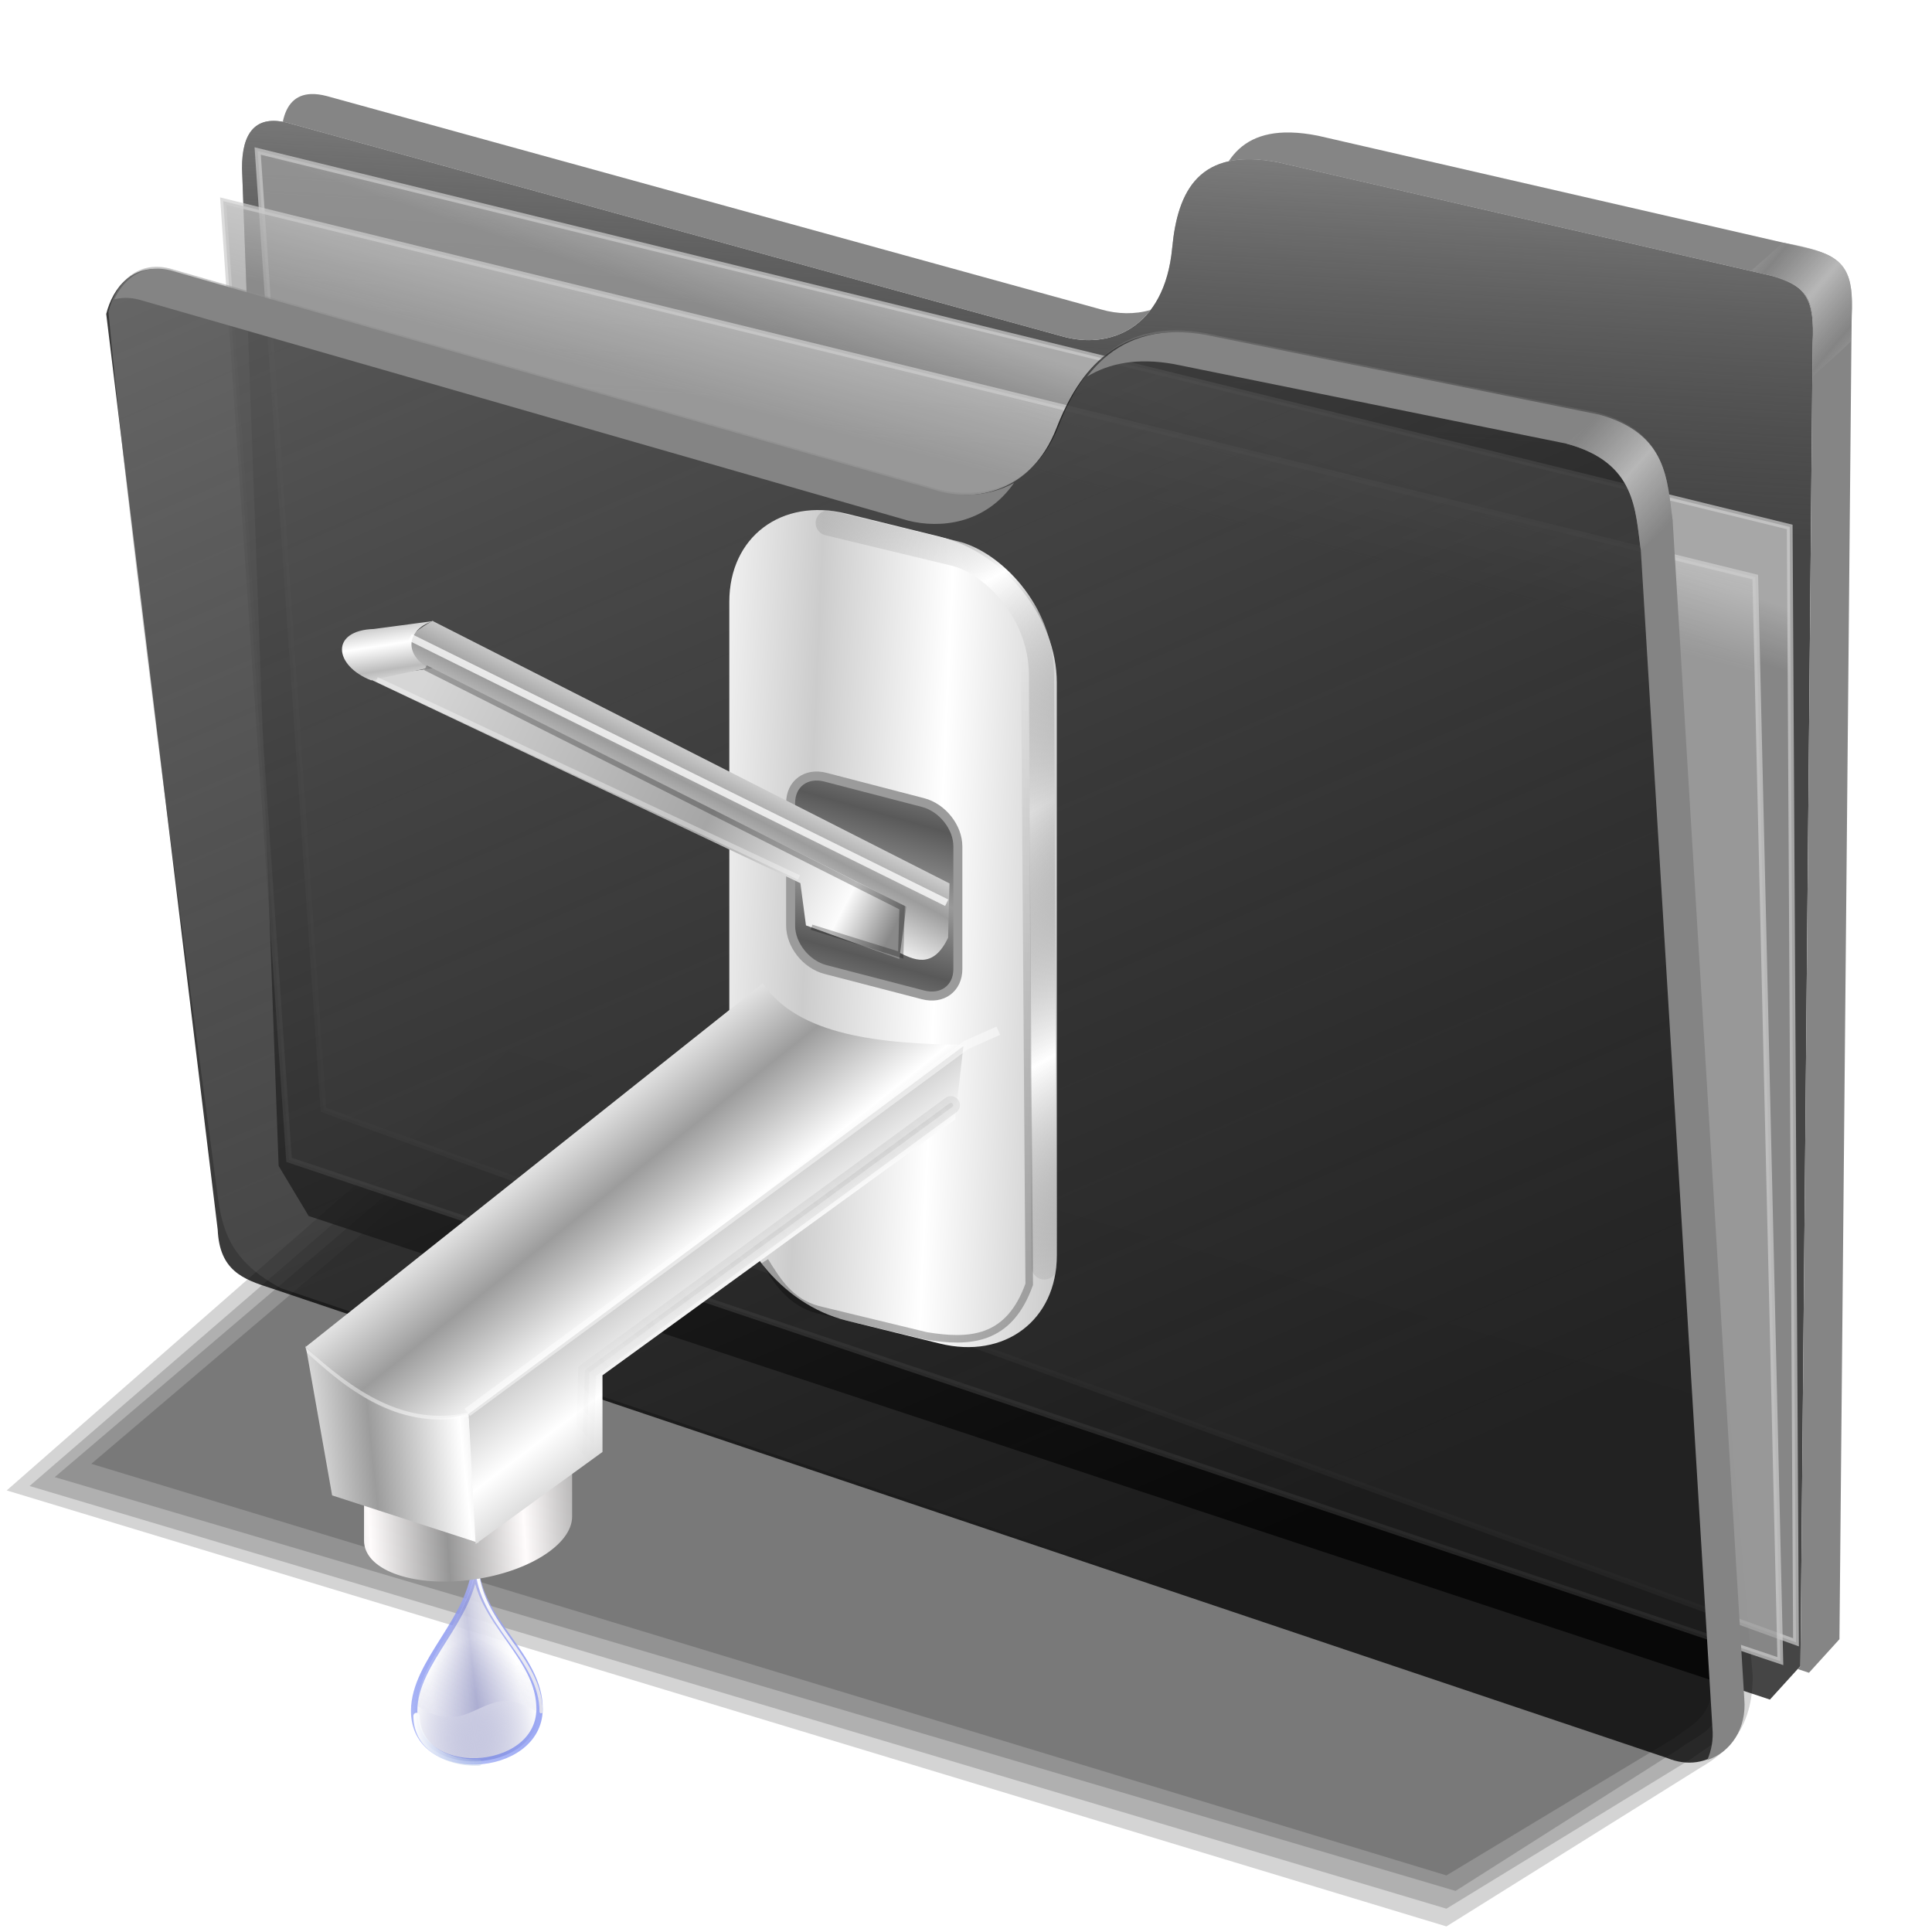<?xml version="1.0" encoding="UTF-8" standalone="no"?>
<svg
   xmlns:dc="http://purl.org/dc/elements/1.1/"
   xmlns:cc="http://creativecommons.org/ns#"
   xmlns:rdf="http://www.w3.org/1999/02/22-rdf-syntax-ns#"
   xmlns:svg="http://www.w3.org/2000/svg"
   xmlns="http://www.w3.org/2000/svg"
   xmlns:xlink="http://www.w3.org/1999/xlink"
   xmlns:sodipodi="http://sodipodi.sourceforge.net/DTD/sodipodi-0.dtd"
   xmlns:inkscape="http://www.inkscape.org/namespaces/inkscape"
   version="1.1"
   sodipodi:docname="folder-download.svg"
   viewBox="0 0 256 256"
   height="256"
   width="256"
   inkscape:version="1.0 (4035a4f, 2020-05-01)"
   id="svg2">
  <defs
     id="defs6">
    <linearGradient
       id="linearGradient983"
       inkscape:collect="always">
      <stop
         stop-opacity="0.282"
         stop-color="#000000"
         id="stop979" />
      <stop
         stop-opacity="0"
         stop-color="#000000"
         id="stop981"
         offset="1" />
    </linearGradient>
    <linearGradient
       id="linearGradient947"
       inkscape:collect="always">
      <stop
         stop-opacity="1"
         stop-color="#d6d6d6"
         id="stop943" />
      <stop
         stop-opacity="1"
         stop-color="#a6a6a6"
         offset="0.597"
         id="stop953" />
      <stop
         stop-opacity="1"
         stop-color="#fcfcfc"
         offset="0.898"
         id="stop951" />
      <stop
         stop-opacity="1"
         stop-color="#898989"
         id="stop945"
         offset="1" />
    </linearGradient>
    <linearGradient
       id="linearGradient928"
       inkscape:collect="always">
      <stop
         stop-opacity="0.143"
         stop-color="#8c8c8c"
         id="stop924" />
      <stop
         stop-opacity="0"
         stop-color="#000000"
         id="stop926"
         offset="1" />
    </linearGradient>
    <linearGradient
       id="linearGradient4294">
      <stop
         id="stop4296"
         stop-color="#797cb5"
         stop-opacity="0.412" />
      <stop
         offset="1"
         id="stop4298"
         stop-color="#ffffff"
         stop-opacity="0.903" />
    </linearGradient>
    <linearGradient
       id="linearGradient4223"
       inkscape:collect="always">
      <stop
         stop-opacity="0.803"
         stop-color="#bebebe"
         id="stop4225" />
      <stop
         stop-opacity="0.732"
         stop-color="#9f9f9f"
         id="stop4227"
         offset="1" />
    </linearGradient>
    <linearGradient
       id="linearGradient4211"
       inkscape:collect="always">
      <stop
         stop-opacity="0.634"
         stop-color="#9f9f9f"
         id="stop4213" />
      <stop
         stop-opacity="0"
         stop-color="#696969"
         id="stop4215"
         offset="1" />
    </linearGradient>
    <linearGradient
       id="linearGradient4171"
       inkscape:collect="always">
      <stop
         stop-opacity="0.623"
         stop-color="#848484"
         id="stop4173" />
      <stop
         stop-opacity="0.698"
         stop-color="#cdcdcd"
         id="stop4175"
         offset="1" />
    </linearGradient>
    <linearGradient
       id="linearGradient4142"
       inkscape:collect="always">
      <stop
         stop-opacity="0.519"
         stop-color="#909090"
         id="stop4144" />
      <stop
         stop-opacity="0"
         stop-color="#696969"
         id="stop4146"
         offset="1" />
    </linearGradient>
    <linearGradient
       gradientTransform="matrix(0.76,0,0,0.76,-73.912,-29.106)"
       gradientUnits="userSpaceOnUse"
       y2="324.36"
       x2="278.75"
       y1="63.25"
       x1="165.74"
       id="linearGradient4148"
       xlink:href="#linearGradient4142"
       inkscape:collect="always" />
    <linearGradient
       gradientTransform="matrix(0.76,0,0,0.76,-78.027,-24.991)"
       spreadMethod="reflect"
       gradientUnits="userSpaceOnUse"
       y2="114.16"
       x2="387.93"
       y1="106.85"
       x1="379.78"
       id="linearGradient4177"
       xlink:href="#linearGradient4171"
       inkscape:collect="always" />
    <linearGradient
       gradientTransform="matrix(0.76,0,0,0.76,-53.839,-48.855)"
       y2="114.16"
       x2="387.93"
       y1="108.46"
       x1="381.27"
       spreadMethod="reflect"
       gradientUnits="userSpaceOnUse"
       id="linearGradient4207"
       xlink:href="#linearGradient4171"
       inkscape:collect="always" />
    <linearGradient
       gradientTransform="matrix(0.76,0,0,0.76,-74.206,-28.812)"
       gradientUnits="userSpaceOnUse"
       y2="125.1"
       x2="281.1"
       y1="61.711"
       x1="284.7"
       id="linearGradient4217"
       xlink:href="#linearGradient4211"
       inkscape:collect="always" />
    <linearGradient
       gradientTransform="matrix(0.76,0,0,0.76,-74.206,-28.812)"
       gradientUnits="userSpaceOnUse"
       y2="103.09"
       x2="255.7"
       y1="93.26"
       x1="259.02"
       id="linearGradient4229"
       xlink:href="#linearGradient4223"
       inkscape:collect="always" />
    <linearGradient
       gradientTransform="matrix(0.76,0,0,0.76,-74.206,-28.812)"
       gradientUnits="userSpaceOnUse"
       y2="117.29"
       x2="258.99"
       y1="102.54"
       x1="262.84"
       id="linearGradient4237"
       xlink:href="#linearGradient4223"
       inkscape:collect="always" />
    <linearGradient
       id="linearGradient3578">
      <stop
         stop-opacity="1"
         stop-color="#969696"
         id="stop3580" />
      <stop
         stop-opacity="1"
         stop-color="#fffcfc"
         id="stop3582"
         offset="1" />
    </linearGradient>
    <linearGradient
       id="linearGradient3566">
      <stop
         stop-opacity="0.386"
         stop-color="#797cb5"
         id="stop3568" />
      <stop
         stop-opacity="0.145"
         stop-color="#ffffff"
         id="stop3570"
         offset="1" />
    </linearGradient>
    <linearGradient
       gradientTransform="translate(-8.847,-7.637)"
       y2="58.936"
       x2="77.7"
       y1="58.936"
       x1="20.695"
       gradientUnits="userSpaceOnUse"
       id="aigrd4">
      <stop
         stop-color="#FFFFFF"
         id="stop16950" />
      <stop
         stop-color="#DFDFEC"
         id="stop16952"
         offset="1" />
    </linearGradient>
    <linearGradient
       id="linearGradient3371">
      <stop
         stop-opacity="1"
         stop-color="#ffffff"
         id="stop3373" />
      <stop
         stop-opacity="0.309"
         stop-color="#adc1de"
         offset="1"
         id="stop3375" />
    </linearGradient>
    <linearGradient
       id="linearGradient2760"
       inkscape:collect="always">
      <stop
         stop-opacity="1"
         stop-color="#c4c6f6"
         id="stop2762" />
      <stop
         stop-opacity="0.292"
         stop-color="#0e30e5"
         id="stop5059"
         offset="1" />
    </linearGradient>
    <radialGradient
       inkscape:collect="always"
       xlink:href="#linearGradient4294"
       id="radialGradient5871"
       gradientUnits="userSpaceOnUse"
       gradientTransform="matrix(1.891,0,0,2.893,315.962,9.718)"
       cx="65.21"
       cy="95.32"
       fx="65.21"
       fy="95.32"
       r="40.836" />
    <linearGradient
       inkscape:collect="always"
       xlink:href="#linearGradient2760"
       id="linearGradient5873"
       gradientUnits="userSpaceOnUse"
       gradientTransform="matrix(1.891,0,0,1.891,315.962,73.164)"
       x1="92.37"
       y1="10.854"
       x2="31.04"
       y2="117.8" />
    <linearGradient
       inkscape:collect="always"
       xlink:href="#linearGradient3566"
       id="linearGradient5875"
       gradientUnits="userSpaceOnUse"
       gradientTransform="translate(301.691,61.541)"
       spreadMethod="reflect"
       x1="22.581"
       y1="71.59"
       x2="74.3"
       y2="65.62" />
    <linearGradient
       inkscape:collect="always"
       xlink:href="#aigrd4"
       id="linearGradient5877"
       gradientUnits="userSpaceOnUse"
       gradientTransform="matrix(1.891,0,0,1.891,317.858,75.977)"
       x1="87.04"
       y1="3.353"
       x2="93.71"
       y2="92.88" />
    <linearGradient
       inkscape:collect="always"
       xlink:href="#linearGradient3371"
       id="linearGradient5879"
       gradientUnits="userSpaceOnUse"
       gradientTransform="matrix(1.137,0,0,0.88,309.662,71.577)"
       x1="50.17"
       y1="244.01"
       x2="121.58"
       y2="244.01" />
    <filter
       color-interpolation-filters="sRGB"
       height="1.035"
       y="-0.018"
       width="1.018"
       x="-0.009"
       id="filter966"
       inkscape:collect="always">
      <feGaussianBlur
         id="feGaussianBlur968"
         stdDeviation="0.855"
         inkscape:collect="always" />
    </filter>
    <linearGradient
       inkscape:collect="always"
       id="linearGradient910">
      <stop
         stop-opacity="1"
         stop-color="#999999"
         id="stop906" />
      <stop
         stop-opacity="1"
         stop-color="#595959"
         offset="1"
         id="stop908" />
    </linearGradient>
    <linearGradient
       inkscape:collect="always"
       id="linearGradient888">
      <stop
         stop-opacity="1"
         stop-color="#ffffff"
         id="stop884" />
      <stop
         stop-opacity="1"
         stop-color="#bbbbbb"
         offset="1"
         id="stop886" />
    </linearGradient>
    <linearGradient
       inkscape:collect="always"
       id="linearGradient867">
      <stop
         stop-opacity="1"
         stop-color="#ffffff"
         id="stop863" />
      <stop
         stop-opacity="0"
         stop-color="#5f5f5f"
         offset="1"
         id="stop865" />
    </linearGradient>
    <linearGradient
       inkscape:collect="always"
       id="linearGradient836">
      <stop
         stop-opacity="1"
         stop-color="#ffffff"
         id="stop832" />
      <stop
         stop-opacity="1"
         stop-color="#9c9c9c"
         offset="1"
         id="stop834" />
    </linearGradient>
    <linearGradient
       inkscape:collect="always"
       id="linearGradient826">
      <stop
         stop-opacity="1"
         stop-color="#cccccc"
         id="stop822" />
      <stop
         stop-opacity="1"
         stop-color="#ffffff"
         offset="1"
         id="stop824" />
    </linearGradient>
    <linearGradient
       inkscape:collect="always"
       xlink:href="#linearGradient826"
       id="linearGradient828"
       x1="37.646"
       y1="258.85"
       x2="44.85"
       y2="259.16"
       gradientUnits="userSpaceOnUse"
       spreadMethod="reflect"
       gradientTransform="matrix(2.384,0.588,0,2.384,17.232,-520.641)" />
    <linearGradient
       gradientTransform="matrix(2.384,0.182,0,2.384,18.525,-502.595)"
       inkscape:collect="always"
       xlink:href="#linearGradient836"
       id="linearGradient838"
       x1="29.25"
       y1="279.19"
       x2="25.854"
       y2="275.31"
       gradientUnits="userSpaceOnUse"
       spreadMethod="reflect" />
    <linearGradient
       gradientTransform="matrix(2.384,0.182,0,2.384,18.525,-502.595)"
       inkscape:collect="always"
       xlink:href="#linearGradient836"
       id="linearGradient848"
       x1="18.13"
       y1="291.73"
       x2="13.09"
       y2="292.27"
       gradientUnits="userSpaceOnUse"
       spreadMethod="reflect" />
    <linearGradient
       gradientTransform="matrix(2.384,0.182,0,2.384,18.525,-502.595)"
       inkscape:collect="always"
       xlink:href="#linearGradient826"
       id="linearGradient858"
       x1="25.969"
       y1="290.84"
       x2="23.639"
       y2="288.05"
       gradientUnits="userSpaceOnUse"
       spreadMethod="reflect" />
    <linearGradient
       gradientTransform="matrix(2.384,0.182,0,2.384,18.525,-502.595)"
       inkscape:collect="always"
       xlink:href="#linearGradient867"
       id="linearGradient869"
       x1="42.668"
       y1="242.32"
       x2="49.11"
       y2="252.46"
       gradientUnits="userSpaceOnUse"
       spreadMethod="reflect" />
    <linearGradient
       gradientTransform="matrix(2.384,0.182,0,2.384,18.525,-502.595)"
       inkscape:collect="always"
       xlink:href="#linearGradient888"
       id="linearGradient890"
       x1="14.25"
       y1="245.49"
       x2="13.943"
       y2="244.17"
       gradientUnits="userSpaceOnUse"
       spreadMethod="reflect" />
    <linearGradient
       gradientTransform="matrix(2.384,0.182,0,2.384,18.525,-502.595)"
       inkscape:collect="always"
       xlink:href="#linearGradient836"
       id="linearGradient898"
       x1="38.884"
       y1="251.79"
       x2="37.414"
       y2="255.12"
       gradientUnits="userSpaceOnUse"
       spreadMethod="reflect" />
    <linearGradient
       gradientTransform="matrix(2.384,0.182,0,2.384,18.525,-502.595)"
       inkscape:collect="always"
       xlink:href="#linearGradient910"
       id="linearGradient912"
       x1="41.27"
       y1="257.03"
       x2="40.452"
       y2="260.98"
       gradientUnits="userSpaceOnUse"
       spreadMethod="reflect" />
    <linearGradient
       gradientUnits="userSpaceOnUse"
       y2="192.14"
       x2="75.44"
       y1="145.52"
       x1="129.17"
       id="linearGradient930"
       xlink:href="#linearGradient928"
       inkscape:collect="always" />
    <linearGradient
       gradientTransform="matrix(0.892,-0.103,0,0.918,7.133,19.831)"
       spreadMethod="reflect"
       gradientUnits="userSpaceOnUse"
       y2="200.57"
       x2="69.46"
       y1="201.31"
       x1="58.11"
       id="linearGradient940"
       xlink:href="#linearGradient3578"
       inkscape:collect="always" />
    <linearGradient
       gradientUnits="userSpaceOnUse"
       y2="122.28"
       x2="118.83"
       y1="90.2"
       x1="56.14"
       id="linearGradient949"
       xlink:href="#linearGradient947"
       inkscape:collect="always" />
    <filter
       color-interpolation-filters="sRGB"
       height="1.029"
       y="-0.014"
       width="1.021"
       x="-0.001"
       id="filter963"
       inkscape:collect="always">
      <feGaussianBlur
         id="feGaussianBlur965"
         stdDeviation="0.302"
         inkscape:collect="always" />
    </filter>
    <filter
       color-interpolation-filters="sRGB"
       height="1.015"
       y="-0.008"
       width="1.053"
       x="-0.027"
       id="filter967"
       inkscape:collect="always">
      <feGaussianBlur
         id="feGaussianBlur969"
         stdDeviation="0.318"
         inkscape:collect="always" />
    </filter>
    <linearGradient
       gradientUnits="userSpaceOnUse"
       y2="87.3"
       x2="136.88"
       y1="177.71"
       x1="125.45"
       id="linearGradient985"
       xlink:href="#linearGradient983"
       inkscape:collect="always" />
    <filter
       color-interpolation-filters="sRGB"
       height="1.073"
       y="-0.036"
       width="1.036"
       x="-0.018"
       id="filter991"
       inkscape:collect="always">
      <feGaussianBlur
         id="feGaussianBlur993"
         stdDeviation="0.531"
         inkscape:collect="always" />
    </filter>
  </defs>
  <sodipodi:namedview
     inkscape:document-rotation="0"
     inkscape:current-layer="svg2"
     inkscape:window-maximized="1"
     inkscape:window-y="0"
     inkscape:window-x="0"
     inkscape:cy="128"
     inkscape:cx="128"
     inkscape:zoom="3.4023438"
     inkscape:snap-global="false"
     showgrid="false"
     id="namedview4"
     inkscape:window-height="1056"
     inkscape:window-width="1920"
     inkscape:pageshadow="2"
     inkscape:pageopacity="0"
     guidetolerance="10"
     gridtolerance="10"
     objecttolerance="10"
     borderopacity="1"
     bordercolor="#666666"
     pagecolor="#ff0000" />
  <g
     fill-opacity="0.169"
     filter="url(#filter966)"
     fill="#000000"
     transform="matrix(1.031,0,0,1,296.821,2.004)"
     id="g964">
    <g
       fill-opacity="0.169"
       fill="#000000"
       id="g957">
      <path
         stroke-width="0.76"
         stroke-linecap="butt"
         fill-opacity="0.169"
         stroke-linejoin="miter"
         stroke="none"
         fill-rule="evenodd"
         fill="#000000"
         stroke-opacity="1"
         sodipodi:nodetypes="ccccccc"
         inkscape:connector-curvature="0"
         id="path4150"
         d="m -222.604,137.289 -64.431,58.196 185.035,57.772 32.672,-21.056 c 3.209,-1.925 6.77,-4.974 6.688,-12.268 l -3.066,-35.818 z" />
      <path
         stroke-width="0.76"
         stroke-linecap="butt"
         fill-opacity="0.169"
         stroke-linejoin="miter"
         stroke="none"
         fill-rule="evenodd"
         fill="#000000"
         stroke-opacity="1"
         d="m -221.722,139.347 -62.374,55.551 182.096,56.009 31.496,-19.881 c 3.227,-2.458 5.791,-2.949 5.709,-10.242 l -4.438,-36.962 z"
         id="path932"
         inkscape:connector-curvature="0"
         sodipodi:nodetypes="ccccccc" />
      <path
         stroke-width="0.76"
         stroke-linecap="butt"
         fill-opacity="0.169"
         stroke-linejoin="miter"
         stroke="none"
         fill-rule="evenodd"
         fill="#000000"
         stroke-opacity="1"
         sodipodi:nodetypes="ccccccc"
         inkscape:connector-curvature="0"
         id="path934"
         d="m -219.958,140.228 -60.904,53.494 180.038,54.833 28.557,-18.705 c 3.227,-2.458 6.059,-2.505 5.977,-9.798 l -2.943,-36.23 z" />
      <path
         stroke-width="0.76"
         stroke-linecap="butt"
         fill-opacity="0.169"
         stroke-linejoin="miter"
         stroke="none"
         fill-rule="evenodd"
         fill="#000000"
         stroke-opacity="1"
         d="m -218.489,141.404 -57.671,50.555 174.16,54.539 29.145,-18.117 c 3.227,-2.458 5.356,-2.916 5.275,-10.21 l -3.697,-34.554 z"
         id="path936"
         inkscape:connector-curvature="0"
         sodipodi:nodetypes="ccccccc" />
    </g>
  </g>
  <path
     stroke-width="0.76"
     stroke-linecap="butt"
     fill-opacity="0.73"
     stroke-linejoin="miter"
     stroke="none"
     fill-rule="evenodd"
     fill="#000000"
     stroke-opacity="1"
     sodipodi:nodetypes="ccccsccccccc"
     inkscape:connector-curvature="0"
     id="path4198"
     d="M 36.921,154.487 32.072,22.347 c -0.041,-4.891 1.899,-7.154 6.061,-6.061 L 140.774,44.572 c 6.174,1.767 13.53,-0.962 14.548,-11.719 0.711,-7.516 3.548,-13.424 14.143,-11.315 l 65.06,14.952 c 4.871,1.148 5.939,3.379 5.657,8.89 l -1.616,175.378 -4.041,4.445 -193.623,-64.075 z" />
  <path
     stroke-width="0.76"
     stroke-linecap="butt"
     fill-opacity="1"
     stroke-linejoin="miter"
     stroke="none"
     fill-rule="evenodd"
     fill="url(#linearGradient4217)"
     stroke-opacity="1"
     d="M 36.921,154.487 32.072,22.347 c -0.041,-4.891 1.899,-7.154 6.061,-6.061 L 140.774,44.572 c 6.174,1.767 13.53,-0.962 14.548,-11.719 0.711,-7.516 3.548,-13.424 14.143,-11.315 l 65.06,14.952 c 4.871,1.148 5.939,3.379 5.657,8.89 l -1.616,175.378 -4.041,4.445 -193.623,-64.075 z"
     id="path4209"
     inkscape:connector-curvature="0"
     sodipodi:nodetypes="ccccsccccccc" />
  <path
     stroke-width="0.76"
     stroke-linecap="butt"
     fill-opacity="1"
     stroke-linejoin="miter"
     stroke="#cecece"
     fill-rule="evenodd"
     fill="url(#linearGradient4229)"
     stroke-opacity="0.705"
     sodipodi:nodetypes="ccccc"
     d="M 34.145,20.008 237.148,69.825 237.978,217.614 42.863,147.041 Z"
     id="path4221"
     inkscape:connector-curvature="0" />
  <path
     stroke-width="0.76"
     stroke-linecap="butt"
     fill-opacity="1"
     stroke-linejoin="miter"
     stroke="#cecece"
     fill-rule="evenodd"
     fill="url(#linearGradient4237)"
     stroke-opacity="0.705"
     inkscape:connector-curvature="0"
     id="path4219"
     d="M 29.579,26.651 232.582,76.467 235.903,220.105 38.297,153.683 Z" />
  <path
     stroke-width="0.76"
     stroke-linecap="butt"
     fill-opacity="0.77"
     stroke-linejoin="miter"
     stroke="none"
     fill-rule="evenodd"
     fill="#000000"
     stroke-opacity="1"
     sodipodi:nodetypes="cccscccccccc"
     inkscape:connector-curvature="0"
     id="path4138"
     d="m 14.075,41.601 c 0.86,-3.45 3.521,-6.863 8.119,-5.732 L 124.161,65.166 c 4.924,1.243 12.431,0.253 15.827,-8.441 3.045,-7.796 8.261,-14.267 19.344,-12.31 l 52.054,10.551 c 9.309,2.499 9.091,8.874 9.848,14.069 l 9.496,156.161 c 0.494,5.654 -4.369,10.038 -9.848,7.738 L 35.881,170.681 c -3.739,-1.185 -6.792,-2.353 -7.034,-7.738 z" />
  <path
     style="fill:url(#linearGradient4148);fill-opacity:1;fill-rule:evenodd;stroke:none;stroke-width:0.76;stroke-linecap:butt;stroke-linejoin:miter;stroke-opacity:1"
     d="m 14.369,41.307 c 0.86,-3.45 3.521,-6.863 8.119,-5.732 L 124.455,64.872 c 4.924,1.243 12.431,0.253 15.827,-8.441 3.045,-7.796 8.261,-14.267 19.344,-12.31 l 52.054,10.551 c 9.309,2.499 9.091,8.874 9.848,14.069 l 9.496,156.161 c 0.494,5.654 -4.369,10.038 -9.848,7.738 L 37.213,170.694 c -6.008,-3.238 -7.648,-6.842 -8.319,-11.863 C 24.383,125.077 17.102,71.267 14.369,41.307 Z"
     id="path4140"
     inkscape:connector-curvature="0"
     sodipodi:nodetypes="cccsccccccsc" />
  <path
     stroke-width="0.76"
     stroke-linecap="butt"
     fill-opacity="1"
     stroke-linejoin="miter"
     stroke="none"
     fill-rule="evenodd"
     fill="#848484"
     stroke-opacity="1"
     id="path4164"
     d="m 20.96,35.601 c -2.839,-0.045 -4.764,1.804 -5.821,4.067 0.946,-0.251 2.02,-0.276 3.233,0.022 L 120.341,68.987 c 4.177,1.055 10.212,0.5 14.02,-5 -3.271,1.813 -6.964,1.848 -9.8,1.132 L 22.594,35.821 c -0.575,-0.141 -1.119,-0.211 -1.634,-0.22 z M 155.843,44.014 c -5.399,0.022 -9.111,2.395 -11.786,5.879 2.908,-1.761 6.624,-2.51 11.455,-1.657 l 52.053,10.551 c 9.309,2.499 9.091,8.875 9.848,14.069 l 9.496,156.161 c 0.133,1.525 -0.134,2.952 -0.687,4.186 3.112,-0.979 5.243,-4.221 4.908,-8.054 L 221.635,68.987 c -0.757,-5.195 -0.539,-11.568 -9.848,-14.068 L 159.732,44.368 c -1.385,-0.245 -2.68,-0.358 -3.889,-0.353 z"
     inkscape:connector-curvature="0" />
  <path
     stroke-width="0.76"
     stroke-linecap="butt"
     fill-opacity="1"
     stroke-linejoin="miter"
     stroke="none"
     fill-rule="evenodd"
     fill="url(#linearGradient4177)"
     stroke-opacity="1"
     sodipodi:nodetypes="ccccc"
     inkscape:connector-curvature="0"
     d="m 207.565,58.787 c 9.309,2.499 9.091,8.875 9.848,14.069 1.659,-1.564 2.381,-2.061 4.221,-3.87 -0.757,-5.195 -0.539,-11.568 -9.848,-14.068 -1.822,1.738 -2.273,2.126 -4.221,3.868 z"
     id="path4169" />
  <g
     opacity="1"
     transform="matrix(0.112,0,0,0.112,13.706,198.416)"
     id="g5865">
    <path
       style="fill:url(#radialGradient5871);stroke:url(#linearGradient5873)"
       stroke-width="7.565"
       stroke-linecap="round"
       fill-opacity="1"
       stroke-linejoin="round"
       stroke="url(#linearGradient5873)"
       fill-rule="evenodd"
       fill="url(#radialGradient5871)"
       stroke-opacity="1"
       stroke-dasharray="none"
       stroke-miterlimit="4"
       inkscape:connector-curvature="0"
       sodipodi:nodetypes="cssc"
       id="path1873"
       d="m 439.979,78.655 c 2.229,67.956 76.525,108.317 75.966,172.068 -0.678,77.344 -149.059,86.217 -148.337,1.373 0.496,-58.193 68.477,-107.759 72.371,-173.44 z" />
    <path
       style="fill:url(#linearGradient5875)"
       stroke-width="4"
       stroke-linecap="round"
       fill-opacity="1"
       stroke-linejoin="round"
       stroke="none"
       fill-rule="evenodd"
       fill="url(#linearGradient5875)"
       stroke-opacity="1"
       stroke-dasharray="none"
       stroke-miterlimit="4"
       inkscape:connector-curvature="0"
       d="m 439.542,91.466 c 9.301,58.047 73.244,105.584 73.201,162.187 -64.117,-41.37 -74.848,35.245 -141.213,-6.694 -0.357,-51.668 55.861,-97.636 68.012,-155.494 z"
       id="path2776"
       sodipodi:nodetypes="cccc" />
    <path
       style="stroke:url(#linearGradient5877)"
       stroke-width="3.783"
       stroke-linecap="round"
       fill-opacity="1"
       stroke-linejoin="round"
       stroke="url(#linearGradient5877)"
       fill-rule="evenodd"
       fill="none"
       stroke-opacity="1"
       stroke-dasharray="none"
       stroke-miterlimit="4"
       inkscape:connector-curvature="0"
       d="m 441.875,81.468 c 2.229,67.956 76.014,108.315 75.966,172.068"
       id="path2788"
       sodipodi:nodetypes="cs" />
    <path
       style="stroke:url(#linearGradient5879)"
       stroke-width="7.565"
       stroke-linecap="round"
       fill-opacity="1"
       stroke-linejoin="round"
       stroke="url(#linearGradient5879)"
       fill-rule="evenodd"
       fill="none"
       stroke-opacity="1"
       stroke-dasharray="none"
       stroke-miterlimit="4"
       inkscape:connector-curvature="0"
       d="m 444.111,313.79 c -36.652,0.733 -73.363,-17.17 -73.626,-55.22"
       id="path1903"
       sodipodi:nodetypes="cc" />
  </g>
  <path
     stroke-width="0.76"
     stroke-linecap="butt"
     fill-opacity="1"
     stroke-linejoin="miter"
     stroke="none"
     fill-rule="evenodd"
     fill="#858585"
     stroke-opacity="1"
     id="path4200"
     d="m 41.196,12.464 c -2.031,0.085 -3.25,1.369 -3.723,3.675 0.214,0.04 0.433,0.086 0.66,0.145 L 140.774,44.572 c 4.111,1.177 8.744,0.355 11.683,-3.499 -2.106,0.609 -4.377,0.553 -6.511,-0.058 L 43.306,12.73 c -0.781,-0.205 -1.484,-0.292 -2.11,-0.266 z m 129.82,5.091 c -4.101,-0.096 -6.637,1.407 -8.216,3.825 1.783,-0.394 3.971,-0.377 6.664,0.159 l 65.06,14.951 c 4.871,1.148 5.939,3.38 5.658,8.891 l -1.617,175.377 -0.361,0.396 1.493,0.494 4.04,-4.445 1.617,-175.379 c 0.282,-5.511 -0.787,-7.741 -5.658,-8.889 L 174.637,17.983 c -1.324,-0.264 -2.528,-0.402 -3.62,-0.427 z"
     inkscape:connector-curvature="0" />
  <path
     stroke-width="0.76"
     stroke-linecap="butt"
     fill-opacity="1"
     stroke-linejoin="miter"
     stroke="none"
     fill-rule="evenodd"
     fill="url(#linearGradient4207)"
     stroke-opacity="1"
     id="path4205"
     d="m 232.049,35.87 c 9.422,2.178 8.141,3.787 8.131,14.03 1.659,-1.564 3.23,-2.851 5.07,-4.659 0.368,-9.22 0.763,-11.391 -9.039,-13.101 -1.822,1.738 -2.214,1.988 -4.162,3.73 z"
     inkscape:connector-curvature="0"
     sodipodi:nodetypes="ccccc" />
  <path
     stroke-miterlimit="4"
     stroke-dashoffset="0"
     stroke-width="2.649"
     stroke-linecap="round"
     fill-opacity="1"
     stroke-linejoin="round"
     stroke="none"
     fill="url(#linearGradient828)"
     stroke-opacity="1"
     stroke-dasharray="none"
     opacity="1"
     inkscape:connector-curvature="0"
     id="rect812"
     d="m 112.149,68.056 12.372,3.052 c 8.593,2.12 15.512,10.745 15.512,19.338 v 75.896 c 0,8.593 -6.918,13.805 -15.512,11.685 l -12.372,-3.052 c -8.593,-2.12 -15.512,-10.745 -15.512,-19.338 V 79.741 c 0,-8.593 6.918,-13.805 15.512,-11.685 z" />
  <path
     stroke-miterlimit="4"
     stroke-dashoffset="0"
     stroke-width="0.487"
     stroke-linecap="round"
     fill-opacity="1"
     stroke-linejoin="round"
     stroke="#000000"
     fill="url(#linearGradient940)"
     stroke-opacity="0"
     stroke-dasharray="none"
     opacity="1"
     inkscape:connector-curvature="0"
     id="rect932"
     d="m 62.023,184.125 c 7.638,-0.88 13.787,1.46 13.787,5.248 v 11.586 c 0,3.788 -6.149,7.547 -13.787,8.427 -7.638,0.88 -13.787,-1.46 -13.787,-5.248 v -11.586 c 0,-3.788 6.149,-7.547 13.787,-8.427 z" />
  <path
     stroke-width="0.631"
     stroke-linecap="butt"
     fill-opacity="1"
     stroke-linejoin="miter"
     stroke="none"
     fill="url(#linearGradient838)"
     stroke-opacity="1"
     sodipodi:nodetypes="ccccc"
     inkscape:connector-curvature="0"
     id="path830"
     d="m 101.069,130.308 c 4.754,6.93 15.401,7.997 26.961,8.156 l -65.37,49.106 c -10.108,2.312 -16.49,-2.419 -22.198,-9.061 z" />
  <path
     stroke-width="0.631"
     stroke-linecap="butt"
     fill-opacity="1"
     stroke-linejoin="miter"
     stroke="none"
     fill="url(#linearGradient848)"
     stroke-opacity="1"
     sodipodi:nodetypes="ccccc"
     inkscape:connector-curvature="0"
     id="path840"
     d="m 40.5,178.304 c 6.557,7.61 13.572,11.161 21.605,9.039 l 1.293,17.088 -19.389,-6.284 z" />
  <path
     stroke-width="0.631"
     stroke-linecap="butt"
     fill-opacity="1"
     stroke-linejoin="miter"
     stroke="none"
     fill="url(#linearGradient858)"
     stroke-opacity="1"
     sodipodi:nodetypes="ccccccc"
     inkscape:connector-curvature="0"
     id="path850"
     d="m 63.028,204.587 -0.923,-17.244 65.555,-48.722 -1.108,9.702 -46.719,33.913 -2e-6,10.156 z" />
  <path
     stroke-miterlimit="4"
     stroke-width="3.337"
     stroke-linecap="round"
     stroke-linejoin="miter"
     stroke="url(#linearGradient869)"
     filter="url(#filter967)"
     fill="none"
     stroke-opacity="1"
     stroke-dasharray="none"
     sodipodi:nodetypes="cssc"
     inkscape:connector-curvature="0"
     id="path861"
     d="m 109.748,69.295 16.804,4.055 c 4.765,1.15 11.409,7.524 11.449,16.018 l 0.369,78.509" />
  <path
     stroke-miterlimit="4"
     stroke-width="1.192"
     stroke-linecap="butt"
     stroke-linejoin="miter"
     stroke="#fefefe"
     filter="url(#filter963)"
     fill="none"
     stroke-opacity="0.508"
     stroke-dasharray="none"
     inkscape:connector-curvature="0"
     id="path871"
     d="m 61.921,187.144 66.109,-48.68 4.247,-1.891" />
  <path
     stroke-miterlimit="4"
     stroke-width="2.384"
     stroke-linecap="round"
     stroke-linejoin="miter"
     stroke="url(#linearGradient930)"
     fill="none"
     stroke-opacity="1"
     stroke-dasharray="none"
     sodipodi:nodetypes="ccc"
     inkscape:connector-curvature="0"
     id="path873"
     d="m 77.432,192.393 0.369,-10.682 48.197,-35.277" />
  <path
     stroke-miterlimit="4"
     stroke-dashoffset="0"
     stroke-width="1.192"
     stroke-linecap="round"
     fill-opacity="1"
     stroke-linejoin="round"
     stroke="#9b9b9b"
     fill="url(#linearGradient912)"
     stroke-opacity="1"
     stroke-dasharray="none"
     opacity="1"
     inkscape:connector-curvature="0"
     id="rect875"
     d="m 109.379,102.983 12.926,3.359 c 2.558,0.665 4.617,3.258 4.617,5.816 v 16.25 c 0,2.558 -2.059,4.082 -4.617,3.417 l -12.926,-3.359 c -2.558,-0.665 -4.617,-3.258 -4.617,-5.816 v -16.25 c 0,-2.558 2.059,-4.082 4.617,-3.417 z" />
  <path
     stroke-width="0.631"
     stroke-linecap="butt"
     fill-opacity="1"
     stroke-linejoin="miter"
     stroke="none"
     fill="url(#linearGradient898)"
     stroke-opacity="1"
     sodipodi:nodetypes="ccccccc"
     inkscape:connector-curvature="0"
     id="path878"
     d="m 125.629,124.246 0.185,-7.188 -68.509,-34.786 c -3.496,1.989 -5.199,3.689 -0.369,6.804 l 62.231,31.351 -0.185,5.71 c 2.031,0.995 4.617,2.4 6.648,-1.892 z" />
  <path
     stroke-width="0.631"
     stroke-linecap="butt"
     fill-opacity="1"
     stroke-linejoin="miter"
     stroke="none"
     fill="url(#linearGradient949)"
     stroke-opacity="1"
     sodipodi:nodetypes="ccccccc"
     inkscape:connector-curvature="0"
     id="path880"
     d="m 119.166,127.076 -12.372,-4.455 -0.739,-5.596 -57.614,-27.305 8.864,-1.169 62.785,31.578 z" />
  <path
     stroke-width="0.631"
     stroke-linecap="butt"
     fill-opacity="1"
     stroke-linejoin="miter"
     stroke="none"
     fill="url(#linearGradient890)"
     stroke-opacity="1"
     sodipodi:nodetypes="ccccc"
     inkscape:connector-curvature="0"
     id="path882"
     d="m 49.548,83.341 7.94,-1.055 c -3.23,0.861 -4.315,4.102 -0.739,6.222 L 49.179,90.146 c -4.951,-1.93 -5.477,-6.617 0.369,-6.804 z" />
  <path
     stroke-miterlimit="4"
     stroke-width="0.954"
     stroke-linecap="butt"
     stroke-linejoin="miter"
     stroke="#ffffff"
     filter="url(#filter991)"
     fill="none"
     stroke-opacity="0.761"
     stroke-dasharray="none"
     inkscape:connector-curvature="0"
     id="path900"
     d="M 54.349,84.447 125.444,119.616" />
  <path
     stroke-width="0.631"
     stroke-linecap="butt"
     stroke-linejoin="miter"
     stroke="#ffffff"
     fill="none"
     stroke-opacity="0.34"
     inkscape:connector-curvature="0"
     id="path902"
     d="M 49.918,90.017 105.87,116.272" />
  <path
     stroke-miterlimit="4"
     stroke-width="0.715"
     stroke-linecap="butt"
     stroke-linejoin="miter"
     stroke="#000000"
     fill="none"
     stroke-opacity="0.277"
     stroke-dasharray="none"
     sodipodi:nodetypes="cccc"
     inkscape:connector-curvature="0"
     id="path904"
     d="m 107.532,122.862 11.818,3.674 0.185,-6.264 -63.154,-31.791" />
  <path
     stroke-width="1"
     stroke-linecap="butt"
     stroke-linejoin="miter"
     stroke="url(#linearGradient985)"
     fill="none"
     stroke-opacity="1"
     sodipodi:nodetypes="ccccc"
     inkscape:connector-curvature="0"
     id="path927"
     d="m 135.789,87.587 0.588,82.59 c -2.682,7.518 -7.923,7.771 -13.648,6.836 l -14.402,-3.489 c -3.665,-1.022 -5.306,-3.731 -6.978,-6.415" />
  <path
     color-interpolation="sRGB"
     direction="ltr"
     text-indent="0"
     baseline-shift="0"
     writing-mode="lr-tb"
     shape-padding="0"
     font-stretch="normal"
     font-variant-position="normal"
     text-anchor="start"
     stroke-dashoffset="0"
     vector-effect="none"
     text-orientation="mixed"
     color-rendering="auto"
     stroke-width="0.5"
     font-variant-numeric="normal"
     text-transform="none"
     stroke-linejoin="miter"
     stroke-linecap="butt"
     font-variant="normal"
     fill-rule="nonzero"
     enable-background="accumulate"
     color="#000000"
     text-decoration-color="#000000"
     line-height="normal"
     display="inline"
     font-style="normal"
     clip-rule="nonzero"
     stroke="none"
     text-decoration="none"
     font-weight="normal"
     solid-color="#000000"
     font-variant-alternates="normal"
     text-rendering="auto"
     fill-opacity="0.441"
     text-decoration-style="solid"
     image-rendering="auto"
     dominant-baseline="auto"
     stroke-miterlimit="4"
     solid-opacity="1"
     fill="#ffffff"
     opacity="1"
     text-decoration-line="none"
     font-family="sans-serif"
     font-size="0"
     overflow="visible"
     font-feature-settings="normal"
     white-space="normal"
     word-spacing="0"
     stroke-opacity="1"
     stroke-dasharray="none"
     color-interpolation-filters="linearRGB"
     isolation="auto"
     mix-blend-mode="normal"
     shape-rendering="auto"
     font-variant-caps="normal"
     text-align="start"
     letter-spacing="0"
     font-variant-ligatures="normal"
     visibility="visible"
     sodipodi:nodetypes="ccsccsc"
     inkscape:connector-curvature="0"
     id="path929"
     d="m 40.453,178.518 0.229,0.739 c 3.237,2.93 5.992,5.225 9.589,6.929 3.597,1.703 7.48,2.439 11.793,1.502 l -0.107,-0.488 c -4.199,0.912 -7.948,0.201 -11.471,-1.467 -3.522,-1.668 -6.811,-4.298 -10.033,-7.215 z" />
  <path
     stroke-miterlimit="4"
     stroke-width="1.2"
     stroke-linecap="round"
     stroke-linejoin="miter"
     stroke="url(#linearGradient930)"
     fill="none"
     stroke-opacity="1"
     stroke-dasharray="none"
     d="m 77.432,192.393 0.369,-10.682 48.197,-35.277"
     id="path955"
     inkscape:connector-curvature="0"
     sodipodi:nodetypes="ccc" />
  <path
     stroke-miterlimit="4"
     stroke-width="0.6"
     stroke-linecap="round"
     stroke-linejoin="miter"
     stroke="url(#linearGradient930)"
     fill="none"
     stroke-opacity="1"
     stroke-dasharray="none"
     sodipodi:nodetypes="ccc"
     inkscape:connector-curvature="0"
     id="path957"
     d="m 77.432,192.393 0.369,-10.682 48.197,-35.277" />
</svg>
